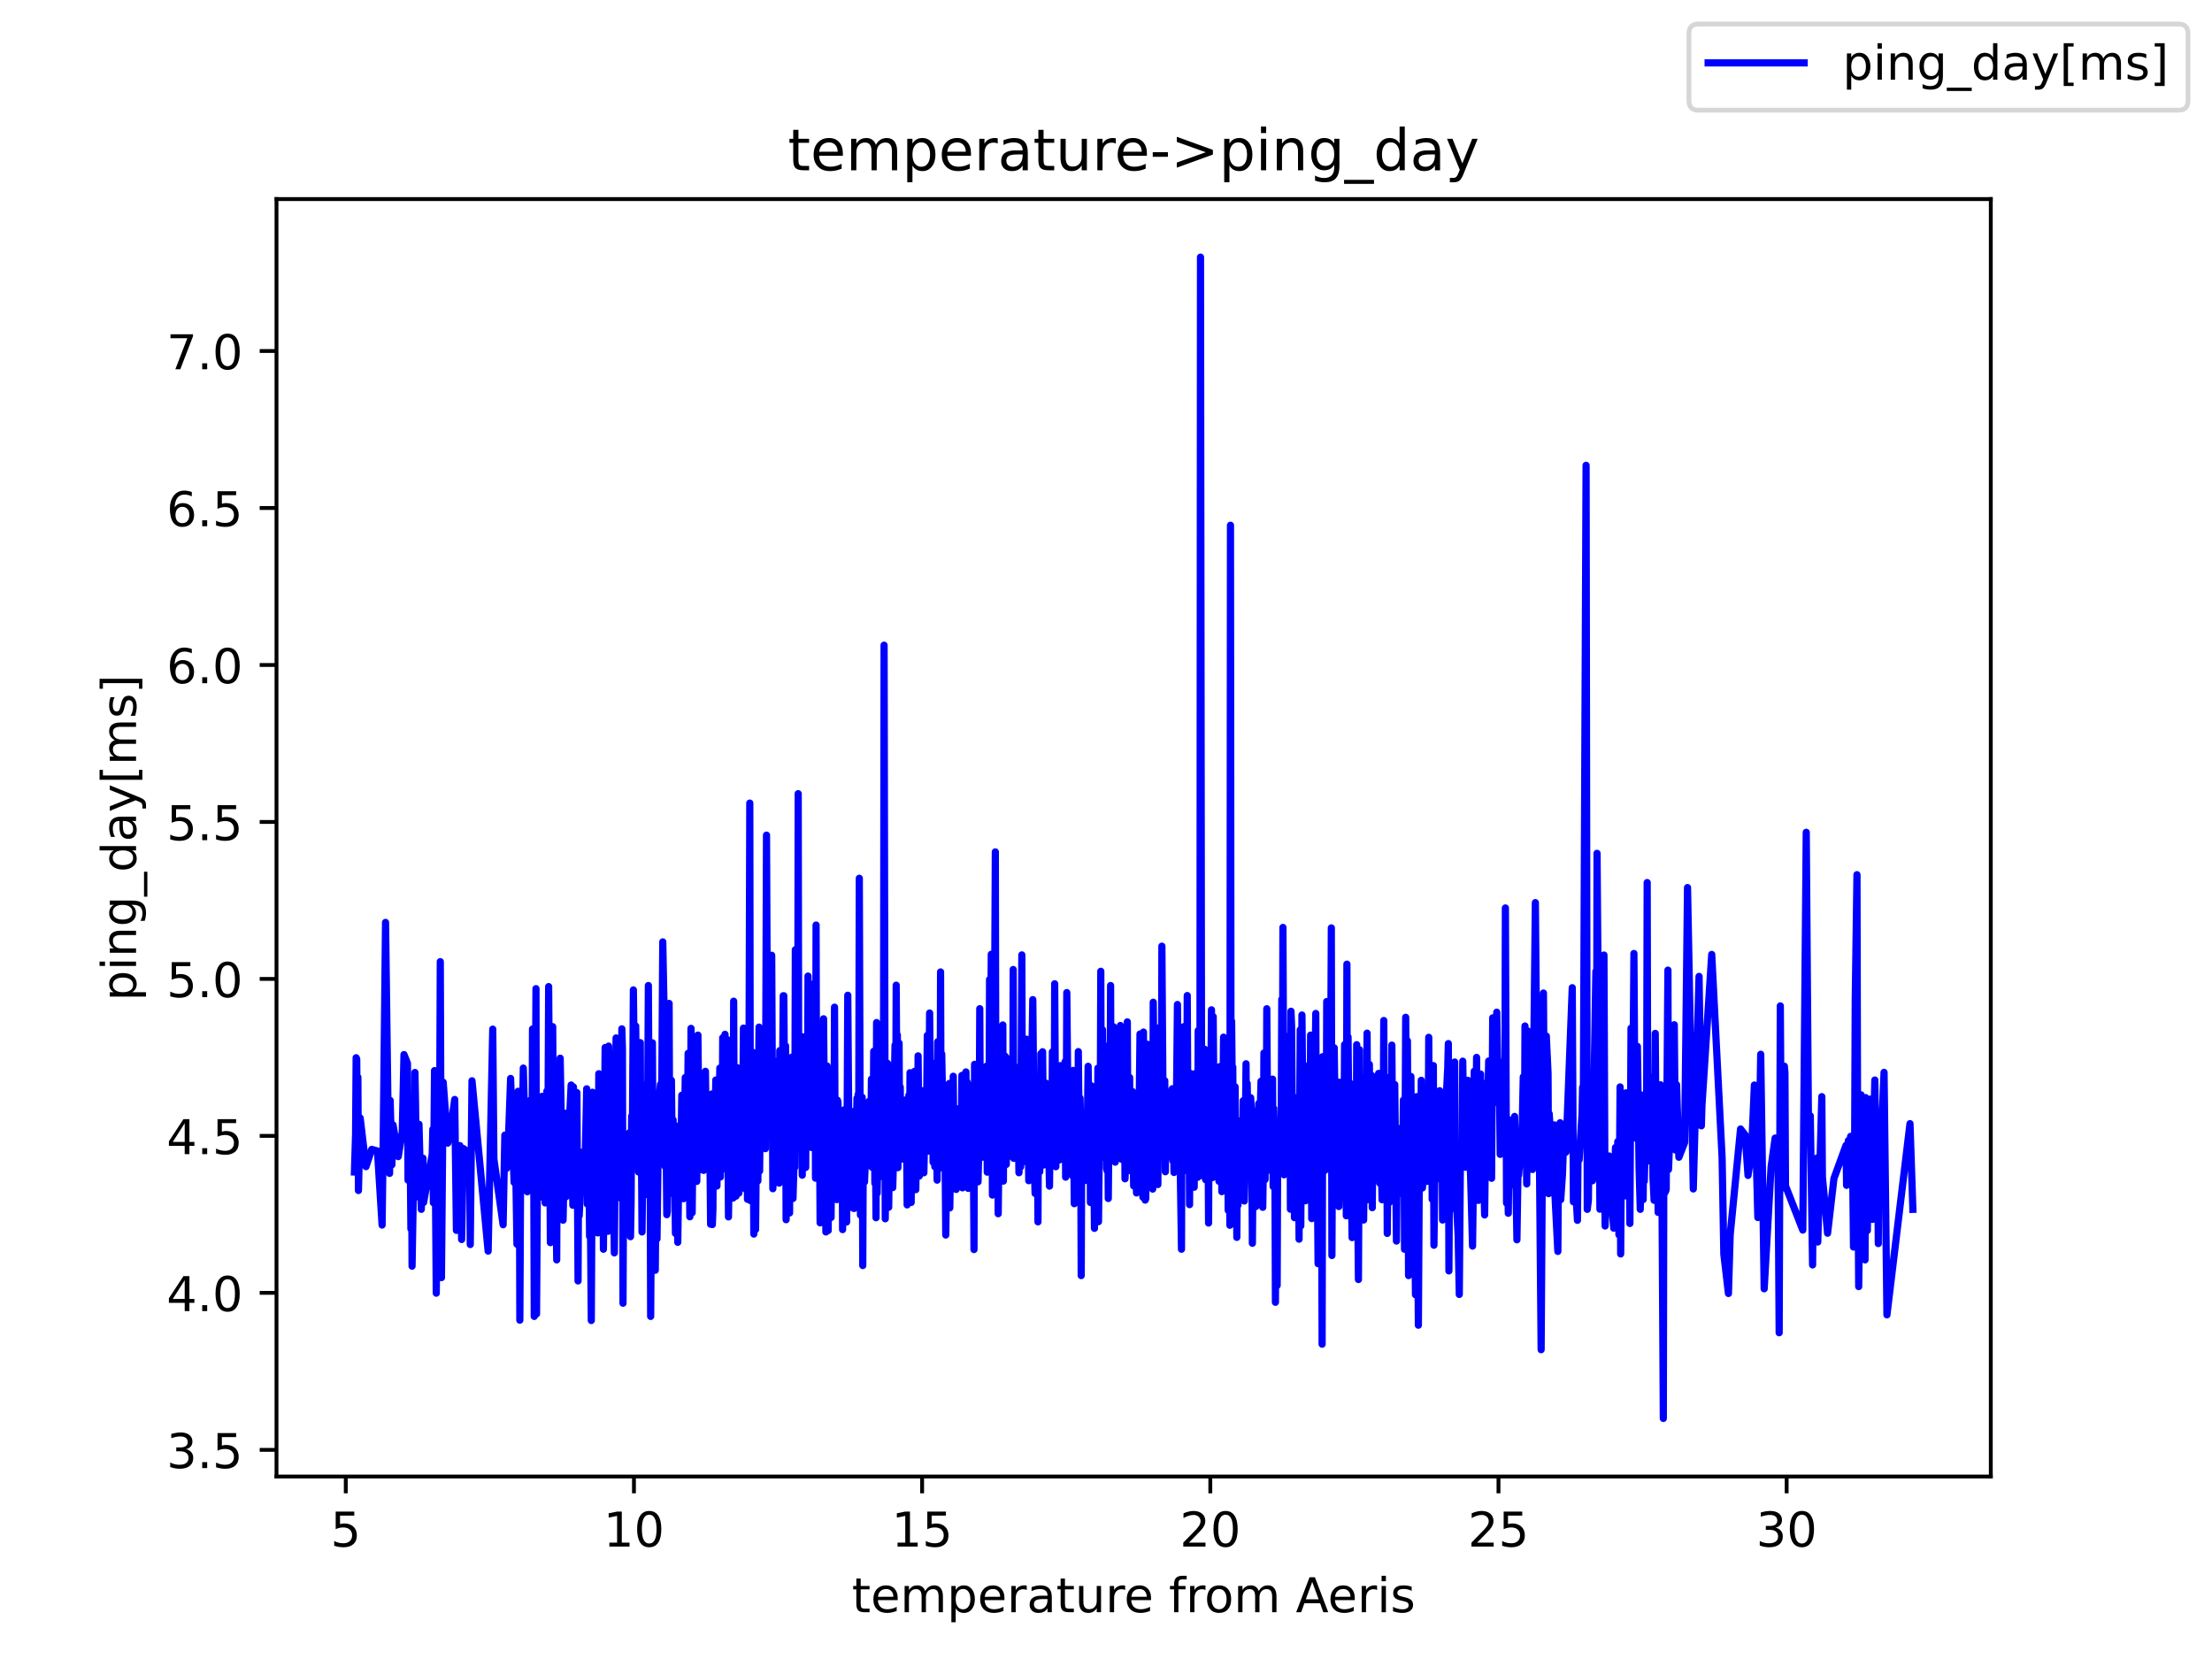 <?xml version="1.0" encoding="utf-8" standalone="no"?>
<!DOCTYPE svg PUBLIC "-//W3C//DTD SVG 1.1//EN"
  "http://www.w3.org/Graphics/SVG/1.1/DTD/svg11.dtd">
<!-- Created with matplotlib (https://matplotlib.org/) -->
<svg height="345.6pt" version="1.1" viewBox="0 0 460.8 345.6" width="460.8pt" xmlns="http://www.w3.org/2000/svg" xmlns:xlink="http://www.w3.org/1999/xlink">
 <defs>
  <style type="text/css">*{stroke-linecap:butt;stroke-linejoin:round;}</style>
 </defs>
 <g id="figure_1">
  <g id="patch_1">
   <path d="M 0 345.6 
L 460.8 345.6 
L 460.8 0 
L 0 0 
z
" style="fill:#ffffff;"/>
  </g>
  <g id="axes_1">
   <g id="patch_2">
    <path d="M 57.6 307.584 
L 414.72 307.584 
L 414.72 41.472 
L 57.6 41.472 
z
" style="fill:#ffffff;"/>
   </g>
   <g id="matplotlib.axis_1">
    <g id="xtick_1">
     <g id="line2d_1">
      <defs>
       <path d="M 0 0 
L 0 3.5 
" id="mda262446df" style="stroke:#000000;stroke-width:0.8;"/>
      </defs>
      <g>
       <use style="stroke:#000000;stroke-width:0.8;" x="72.032" xlink:href="#mda262446df" y="307.584"/>
      </g>
     </g>
     <g id="text_1">
      <!-- 5 -->
      <g transform="translate(68.851 322.182)scale(0.1 -0.1)">
       <defs>
        <path d="M 10.797 72.906 
L 49.516 72.906 
L 49.516 64.594 
L 19.828 64.594 
L 19.828 46.734 
Q 21.969 47.469 24.109 47.828 
Q 26.266 48.188 28.422 48.188 
Q 40.625 48.188 47.75 41.5 
Q 54.891 34.812 54.891 23.391 
Q 54.891 11.625 47.562 5.094 
Q 40.234 -1.422 26.906 -1.422 
Q 22.312 -1.422 17.547 -0.641 
Q 12.797 0.141 7.719 1.703 
L 7.719 11.625 
Q 12.109 9.234 16.797 8.062 
Q 21.484 6.891 26.703 6.891 
Q 35.156 6.891 40.078 11.328 
Q 45.016 15.766 45.016 23.391 
Q 45.016 31 40.078 35.438 
Q 35.156 39.891 26.703 39.891 
Q 22.75 39.891 18.812 39.016 
Q 14.891 38.141 10.797 36.281 
z
" id="DejaVuSans-53"/>
       </defs>
       <use xlink:href="#DejaVuSans-53"/>
      </g>
     </g>
    </g>
    <g id="xtick_2">
     <g id="line2d_2">
      <g>
       <use style="stroke:#000000;stroke-width:0.8;" x="132.064" xlink:href="#mda262446df" y="307.584"/>
      </g>
     </g>
     <g id="text_2">
      <!-- 10 -->
      <g transform="translate(125.702 322.182)scale(0.1 -0.1)">
       <defs>
        <path d="M 12.406 8.297 
L 28.516 8.297 
L 28.516 63.922 
L 10.984 60.406 
L 10.984 69.391 
L 28.422 72.906 
L 38.281 72.906 
L 38.281 8.297 
L 54.391 8.297 
L 54.391 0 
L 12.406 0 
z
" id="DejaVuSans-49"/>
        <path d="M 31.781 66.406 
Q 24.172 66.406 20.328 58.906 
Q 16.5 51.422 16.5 36.375 
Q 16.5 21.391 20.328 13.891 
Q 24.172 6.391 31.781 6.391 
Q 39.453 6.391 43.281 13.891 
Q 47.125 21.391 47.125 36.375 
Q 47.125 51.422 43.281 58.906 
Q 39.453 66.406 31.781 66.406 
z
M 31.781 74.219 
Q 44.047 74.219 50.516 64.516 
Q 56.984 54.828 56.984 36.375 
Q 56.984 17.969 50.516 8.266 
Q 44.047 -1.422 31.781 -1.422 
Q 19.531 -1.422 13.062 8.266 
Q 6.594 17.969 6.594 36.375 
Q 6.594 54.828 13.062 64.516 
Q 19.531 74.219 31.781 74.219 
z
" id="DejaVuSans-48"/>
       </defs>
       <use xlink:href="#DejaVuSans-49"/>
       <use x="63.623" xlink:href="#DejaVuSans-48"/>
      </g>
     </g>
    </g>
    <g id="xtick_3">
     <g id="line2d_3">
      <g>
       <use style="stroke:#000000;stroke-width:0.8;" x="192.096" xlink:href="#mda262446df" y="307.584"/>
      </g>
     </g>
     <g id="text_3">
      <!-- 15 -->
      <g transform="translate(185.734 322.182)scale(0.1 -0.1)">
       <use xlink:href="#DejaVuSans-49"/>
       <use x="63.623" xlink:href="#DejaVuSans-53"/>
      </g>
     </g>
    </g>
    <g id="xtick_4">
     <g id="line2d_4">
      <g>
       <use style="stroke:#000000;stroke-width:0.8;" x="252.129" xlink:href="#mda262446df" y="307.584"/>
      </g>
     </g>
     <g id="text_4">
      <!-- 20 -->
      <g transform="translate(245.766 322.182)scale(0.1 -0.1)">
       <defs>
        <path d="M 19.188 8.297 
L 53.609 8.297 
L 53.609 0 
L 7.328 0 
L 7.328 8.297 
Q 12.938 14.109 22.625 23.891 
Q 32.328 33.688 34.812 36.531 
Q 39.547 41.844 41.422 45.531 
Q 43.312 49.219 43.312 52.781 
Q 43.312 58.594 39.234 62.25 
Q 35.156 65.922 28.609 65.922 
Q 23.969 65.922 18.812 64.312 
Q 13.672 62.703 7.812 59.422 
L 7.812 69.391 
Q 13.766 71.781 18.938 73 
Q 24.125 74.219 28.422 74.219 
Q 39.75 74.219 46.484 68.547 
Q 53.219 62.891 53.219 53.422 
Q 53.219 48.922 51.531 44.891 
Q 49.859 40.875 45.406 35.406 
Q 44.188 33.984 37.641 27.219 
Q 31.109 20.453 19.188 8.297 
z
" id="DejaVuSans-50"/>
       </defs>
       <use xlink:href="#DejaVuSans-50"/>
       <use x="63.623" xlink:href="#DejaVuSans-48"/>
      </g>
     </g>
    </g>
    <g id="xtick_5">
     <g id="line2d_5">
      <g>
       <use style="stroke:#000000;stroke-width:0.8;" x="312.161" xlink:href="#mda262446df" y="307.584"/>
      </g>
     </g>
     <g id="text_5">
      <!-- 25 -->
      <g transform="translate(305.798 322.182)scale(0.1 -0.1)">
       <use xlink:href="#DejaVuSans-50"/>
       <use x="63.623" xlink:href="#DejaVuSans-53"/>
      </g>
     </g>
    </g>
    <g id="xtick_6">
     <g id="line2d_6">
      <g>
       <use style="stroke:#000000;stroke-width:0.8;" x="372.193" xlink:href="#mda262446df" y="307.584"/>
      </g>
     </g>
     <g id="text_6">
      <!-- 30 -->
      <g transform="translate(365.831 322.182)scale(0.1 -0.1)">
       <defs>
        <path d="M 40.578 39.312 
Q 47.656 37.797 51.625 33 
Q 55.609 28.219 55.609 21.188 
Q 55.609 10.406 48.188 4.484 
Q 40.766 -1.422 27.094 -1.422 
Q 22.516 -1.422 17.656 -0.516 
Q 12.797 0.391 7.625 2.203 
L 7.625 11.719 
Q 11.719 9.328 16.594 8.109 
Q 21.484 6.891 26.812 6.891 
Q 36.078 6.891 40.938 10.547 
Q 45.797 14.203 45.797 21.188 
Q 45.797 27.641 41.281 31.266 
Q 36.766 34.906 28.719 34.906 
L 20.219 34.906 
L 20.219 43.016 
L 29.109 43.016 
Q 36.375 43.016 40.234 45.922 
Q 44.094 48.828 44.094 54.297 
Q 44.094 59.906 40.109 62.906 
Q 36.141 65.922 28.719 65.922 
Q 24.656 65.922 20.016 65.031 
Q 15.375 64.156 9.812 62.312 
L 9.812 71.094 
Q 15.438 72.656 20.344 73.438 
Q 25.25 74.219 29.594 74.219 
Q 40.828 74.219 47.359 69.109 
Q 53.906 64.016 53.906 55.328 
Q 53.906 49.266 50.438 45.094 
Q 46.969 40.922 40.578 39.312 
z
" id="DejaVuSans-51"/>
       </defs>
       <use xlink:href="#DejaVuSans-51"/>
       <use x="63.623" xlink:href="#DejaVuSans-48"/>
      </g>
     </g>
    </g>
    <g id="text_7">
     <!-- temperature from Aeris -->
     <g transform="translate(177.465 335.861)scale(0.1 -0.1)">
      <defs>
       <path d="M 18.312 70.219 
L 18.312 54.688 
L 36.812 54.688 
L 36.812 47.703 
L 18.312 47.703 
L 18.312 18.016 
Q 18.312 11.328 20.141 9.422 
Q 21.969 7.516 27.594 7.516 
L 36.812 7.516 
L 36.812 0 
L 27.594 0 
Q 17.188 0 13.234 3.875 
Q 9.281 7.766 9.281 18.016 
L 9.281 47.703 
L 2.688 47.703 
L 2.688 54.688 
L 9.281 54.688 
L 9.281 70.219 
z
" id="DejaVuSans-116"/>
       <path d="M 56.203 29.594 
L 56.203 25.203 
L 14.891 25.203 
Q 15.484 15.922 20.484 11.062 
Q 25.484 6.203 34.422 6.203 
Q 39.594 6.203 44.453 7.469 
Q 49.312 8.734 54.109 11.281 
L 54.109 2.781 
Q 49.266 0.734 44.188 -0.344 
Q 39.109 -1.422 33.891 -1.422 
Q 20.797 -1.422 13.156 6.188 
Q 5.516 13.812 5.516 26.812 
Q 5.516 40.234 12.766 48.109 
Q 20.016 56 32.328 56 
Q 43.359 56 49.781 48.891 
Q 56.203 41.797 56.203 29.594 
z
M 47.219 32.234 
Q 47.125 39.594 43.094 43.984 
Q 39.062 48.391 32.422 48.391 
Q 24.906 48.391 20.391 44.141 
Q 15.875 39.891 15.188 32.172 
z
" id="DejaVuSans-101"/>
       <path d="M 52 44.188 
Q 55.375 50.25 60.062 53.125 
Q 64.75 56 71.094 56 
Q 79.641 56 84.281 50.016 
Q 88.922 44.047 88.922 33.016 
L 88.922 0 
L 79.891 0 
L 79.891 32.719 
Q 79.891 40.578 77.094 44.375 
Q 74.312 48.188 68.609 48.188 
Q 61.625 48.188 57.562 43.547 
Q 53.516 38.922 53.516 30.906 
L 53.516 0 
L 44.484 0 
L 44.484 32.719 
Q 44.484 40.625 41.703 44.406 
Q 38.922 48.188 33.109 48.188 
Q 26.219 48.188 22.156 43.531 
Q 18.109 38.875 18.109 30.906 
L 18.109 0 
L 9.078 0 
L 9.078 54.688 
L 18.109 54.688 
L 18.109 46.188 
Q 21.188 51.219 25.484 53.609 
Q 29.781 56 35.688 56 
Q 41.656 56 45.828 52.969 
Q 50 49.953 52 44.188 
z
" id="DejaVuSans-109"/>
       <path d="M 18.109 8.203 
L 18.109 -20.797 
L 9.078 -20.797 
L 9.078 54.688 
L 18.109 54.688 
L 18.109 46.391 
Q 20.953 51.266 25.266 53.625 
Q 29.594 56 35.594 56 
Q 45.562 56 51.781 48.094 
Q 58.016 40.188 58.016 27.297 
Q 58.016 14.406 51.781 6.484 
Q 45.562 -1.422 35.594 -1.422 
Q 29.594 -1.422 25.266 0.953 
Q 20.953 3.328 18.109 8.203 
z
M 48.688 27.297 
Q 48.688 37.203 44.609 42.844 
Q 40.531 48.484 33.406 48.484 
Q 26.266 48.484 22.188 42.844 
Q 18.109 37.203 18.109 27.297 
Q 18.109 17.391 22.188 11.75 
Q 26.266 6.109 33.406 6.109 
Q 40.531 6.109 44.609 11.75 
Q 48.688 17.391 48.688 27.297 
z
" id="DejaVuSans-112"/>
       <path d="M 41.109 46.297 
Q 39.594 47.172 37.812 47.578 
Q 36.031 48 33.891 48 
Q 26.266 48 22.188 43.047 
Q 18.109 38.094 18.109 28.812 
L 18.109 0 
L 9.078 0 
L 9.078 54.688 
L 18.109 54.688 
L 18.109 46.188 
Q 20.953 51.172 25.484 53.578 
Q 30.031 56 36.531 56 
Q 37.453 56 38.578 55.875 
Q 39.703 55.766 41.062 55.516 
z
" id="DejaVuSans-114"/>
       <path d="M 34.281 27.484 
Q 23.391 27.484 19.188 25 
Q 14.984 22.516 14.984 16.5 
Q 14.984 11.719 18.141 8.906 
Q 21.297 6.109 26.703 6.109 
Q 34.188 6.109 38.703 11.406 
Q 43.219 16.703 43.219 25.484 
L 43.219 27.484 
z
M 52.203 31.203 
L 52.203 0 
L 43.219 0 
L 43.219 8.297 
Q 40.141 3.328 35.547 0.953 
Q 30.953 -1.422 24.312 -1.422 
Q 15.922 -1.422 10.953 3.297 
Q 6 8.016 6 15.922 
Q 6 25.141 12.172 29.828 
Q 18.359 34.516 30.609 34.516 
L 43.219 34.516 
L 43.219 35.406 
Q 43.219 41.609 39.141 45 
Q 35.062 48.391 27.688 48.391 
Q 23 48.391 18.547 47.266 
Q 14.109 46.141 10.016 43.891 
L 10.016 52.203 
Q 14.938 54.109 19.578 55.047 
Q 24.219 56 28.609 56 
Q 40.484 56 46.344 49.844 
Q 52.203 43.703 52.203 31.203 
z
" id="DejaVuSans-97"/>
       <path d="M 8.5 21.578 
L 8.5 54.688 
L 17.484 54.688 
L 17.484 21.922 
Q 17.484 14.156 20.5 10.266 
Q 23.531 6.391 29.594 6.391 
Q 36.859 6.391 41.078 11.031 
Q 45.312 15.672 45.312 23.688 
L 45.312 54.688 
L 54.297 54.688 
L 54.297 0 
L 45.312 0 
L 45.312 8.406 
Q 42.047 3.422 37.719 1 
Q 33.406 -1.422 27.688 -1.422 
Q 18.266 -1.422 13.375 4.438 
Q 8.5 10.297 8.5 21.578 
z
M 31.109 56 
z
" id="DejaVuSans-117"/>
       <path id="DejaVuSans-32"/>
       <path d="M 37.109 75.984 
L 37.109 68.5 
L 28.516 68.5 
Q 23.688 68.5 21.797 66.547 
Q 19.922 64.594 19.922 59.516 
L 19.922 54.688 
L 34.719 54.688 
L 34.719 47.703 
L 19.922 47.703 
L 19.922 0 
L 10.891 0 
L 10.891 47.703 
L 2.297 47.703 
L 2.297 54.688 
L 10.891 54.688 
L 10.891 58.5 
Q 10.891 67.625 15.141 71.797 
Q 19.391 75.984 28.609 75.984 
z
" id="DejaVuSans-102"/>
       <path d="M 30.609 48.391 
Q 23.391 48.391 19.188 42.75 
Q 14.984 37.109 14.984 27.297 
Q 14.984 17.484 19.156 11.844 
Q 23.344 6.203 30.609 6.203 
Q 37.797 6.203 41.984 11.859 
Q 46.188 17.531 46.188 27.297 
Q 46.188 37.016 41.984 42.703 
Q 37.797 48.391 30.609 48.391 
z
M 30.609 56 
Q 42.328 56 49.016 48.375 
Q 55.719 40.766 55.719 27.297 
Q 55.719 13.875 49.016 6.219 
Q 42.328 -1.422 30.609 -1.422 
Q 18.844 -1.422 12.172 6.219 
Q 5.516 13.875 5.516 27.297 
Q 5.516 40.766 12.172 48.375 
Q 18.844 56 30.609 56 
z
" id="DejaVuSans-111"/>
       <path d="M 34.188 63.188 
L 20.797 26.906 
L 47.609 26.906 
z
M 28.609 72.906 
L 39.797 72.906 
L 67.578 0 
L 57.328 0 
L 50.688 18.703 
L 17.828 18.703 
L 11.188 0 
L 0.781 0 
z
" id="DejaVuSans-65"/>
       <path d="M 9.422 54.688 
L 18.406 54.688 
L 18.406 0 
L 9.422 0 
z
M 9.422 75.984 
L 18.406 75.984 
L 18.406 64.594 
L 9.422 64.594 
z
" id="DejaVuSans-105"/>
       <path d="M 44.281 53.078 
L 44.281 44.578 
Q 40.484 46.531 36.375 47.5 
Q 32.281 48.484 27.875 48.484 
Q 21.188 48.484 17.844 46.438 
Q 14.5 44.391 14.5 40.281 
Q 14.5 37.156 16.891 35.375 
Q 19.281 33.594 26.516 31.984 
L 29.594 31.297 
Q 39.156 29.25 43.188 25.516 
Q 47.219 21.781 47.219 15.094 
Q 47.219 7.469 41.188 3.016 
Q 35.156 -1.422 24.609 -1.422 
Q 20.219 -1.422 15.453 -0.562 
Q 10.688 0.297 5.422 2 
L 5.422 11.281 
Q 10.406 8.688 15.234 7.391 
Q 20.062 6.109 24.812 6.109 
Q 31.156 6.109 34.562 8.281 
Q 37.984 10.453 37.984 14.406 
Q 37.984 18.062 35.516 20.016 
Q 33.062 21.969 24.703 23.781 
L 21.578 24.516 
Q 13.234 26.266 9.516 29.906 
Q 5.812 33.547 5.812 39.891 
Q 5.812 47.609 11.281 51.797 
Q 16.75 56 26.812 56 
Q 31.781 56 36.172 55.266 
Q 40.578 54.547 44.281 53.078 
z
" id="DejaVuSans-115"/>
      </defs>
      <use xlink:href="#DejaVuSans-116"/>
      <use x="39.209" xlink:href="#DejaVuSans-101"/>
      <use x="100.732" xlink:href="#DejaVuSans-109"/>
      <use x="198.145" xlink:href="#DejaVuSans-112"/>
      <use x="261.621" xlink:href="#DejaVuSans-101"/>
      <use x="323.145" xlink:href="#DejaVuSans-114"/>
      <use x="364.258" xlink:href="#DejaVuSans-97"/>
      <use x="425.537" xlink:href="#DejaVuSans-116"/>
      <use x="464.746" xlink:href="#DejaVuSans-117"/>
      <use x="528.125" xlink:href="#DejaVuSans-114"/>
      <use x="566.988" xlink:href="#DejaVuSans-101"/>
      <use x="628.512" xlink:href="#DejaVuSans-32"/>
      <use x="660.299" xlink:href="#DejaVuSans-102"/>
      <use x="695.504" xlink:href="#DejaVuSans-114"/>
      <use x="734.367" xlink:href="#DejaVuSans-111"/>
      <use x="795.549" xlink:href="#DejaVuSans-109"/>
      <use x="892.961" xlink:href="#DejaVuSans-32"/>
      <use x="924.748" xlink:href="#DejaVuSans-65"/>
      <use x="991.406" xlink:href="#DejaVuSans-101"/>
      <use x="1052.93" xlink:href="#DejaVuSans-114"/>
      <use x="1094.043" xlink:href="#DejaVuSans-105"/>
      <use x="1121.826" xlink:href="#DejaVuSans-115"/>
     </g>
    </g>
   </g>
   <g id="matplotlib.axis_2">
    <g id="ytick_1">
     <g id="line2d_7">
      <defs>
       <path d="M 0 0 
L -3.5 0 
" id="m644602546e" style="stroke:#000000;stroke-width:0.8;"/>
      </defs>
      <g>
       <use style="stroke:#000000;stroke-width:0.8;" x="57.6" xlink:href="#m644602546e" y="302.028"/>
      </g>
     </g>
     <g id="text_8">
      <!-- 3.5 -->
      <g transform="translate(34.697 305.827)scale(0.1 -0.1)">
       <defs>
        <path d="M 10.688 12.406 
L 21 12.406 
L 21 0 
L 10.688 0 
z
" id="DejaVuSans-46"/>
       </defs>
       <use xlink:href="#DejaVuSans-51"/>
       <use x="63.623" xlink:href="#DejaVuSans-46"/>
       <use x="95.41" xlink:href="#DejaVuSans-53"/>
      </g>
     </g>
    </g>
    <g id="ytick_2">
     <g id="line2d_8">
      <g>
       <use style="stroke:#000000;stroke-width:0.8;" x="57.6" xlink:href="#m644602546e" y="269.327"/>
      </g>
     </g>
     <g id="text_9">
      <!-- 4.0 -->
      <g transform="translate(34.697 273.127)scale(0.1 -0.1)">
       <defs>
        <path d="M 37.797 64.312 
L 12.891 25.391 
L 37.797 25.391 
z
M 35.203 72.906 
L 47.609 72.906 
L 47.609 25.391 
L 58.016 25.391 
L 58.016 17.188 
L 47.609 17.188 
L 47.609 0 
L 37.797 0 
L 37.797 17.188 
L 4.891 17.188 
L 4.891 26.703 
z
" id="DejaVuSans-52"/>
       </defs>
       <use xlink:href="#DejaVuSans-52"/>
       <use x="63.623" xlink:href="#DejaVuSans-46"/>
       <use x="95.41" xlink:href="#DejaVuSans-48"/>
      </g>
     </g>
    </g>
    <g id="ytick_3">
     <g id="line2d_9">
      <g>
       <use style="stroke:#000000;stroke-width:0.8;" x="57.6" xlink:href="#m644602546e" y="236.627"/>
      </g>
     </g>
     <g id="text_10">
      <!-- 4.5 -->
      <g transform="translate(34.697 240.426)scale(0.1 -0.1)">
       <use xlink:href="#DejaVuSans-52"/>
       <use x="63.623" xlink:href="#DejaVuSans-46"/>
       <use x="95.41" xlink:href="#DejaVuSans-53"/>
      </g>
     </g>
    </g>
    <g id="ytick_4">
     <g id="line2d_10">
      <g>
       <use style="stroke:#000000;stroke-width:0.8;" x="57.6" xlink:href="#m644602546e" y="203.926"/>
      </g>
     </g>
     <g id="text_11">
      <!-- 5.0 -->
      <g transform="translate(34.697 207.725)scale(0.1 -0.1)">
       <use xlink:href="#DejaVuSans-53"/>
       <use x="63.623" xlink:href="#DejaVuSans-46"/>
       <use x="95.41" xlink:href="#DejaVuSans-48"/>
      </g>
     </g>
    </g>
    <g id="ytick_5">
     <g id="line2d_11">
      <g>
       <use style="stroke:#000000;stroke-width:0.8;" x="57.6" xlink:href="#m644602546e" y="171.225"/>
      </g>
     </g>
     <g id="text_12">
      <!-- 5.5 -->
      <g transform="translate(34.697 175.024)scale(0.1 -0.1)">
       <use xlink:href="#DejaVuSans-53"/>
       <use x="63.623" xlink:href="#DejaVuSans-46"/>
       <use x="95.41" xlink:href="#DejaVuSans-53"/>
      </g>
     </g>
    </g>
    <g id="ytick_6">
     <g id="line2d_12">
      <g>
       <use style="stroke:#000000;stroke-width:0.8;" x="57.6" xlink:href="#m644602546e" y="138.524"/>
      </g>
     </g>
     <g id="text_13">
      <!-- 6.0 -->
      <g transform="translate(34.697 142.324)scale(0.1 -0.1)">
       <defs>
        <path d="M 33.016 40.375 
Q 26.375 40.375 22.484 35.828 
Q 18.609 31.297 18.609 23.391 
Q 18.609 15.531 22.484 10.953 
Q 26.375 6.391 33.016 6.391 
Q 39.656 6.391 43.531 10.953 
Q 47.406 15.531 47.406 23.391 
Q 47.406 31.297 43.531 35.828 
Q 39.656 40.375 33.016 40.375 
z
M 52.594 71.297 
L 52.594 62.312 
Q 48.875 64.062 45.094 64.984 
Q 41.312 65.922 37.594 65.922 
Q 27.828 65.922 22.672 59.328 
Q 17.531 52.734 16.797 39.406 
Q 19.672 43.656 24.016 45.922 
Q 28.375 48.188 33.594 48.188 
Q 44.578 48.188 50.953 41.516 
Q 57.328 34.859 57.328 23.391 
Q 57.328 12.156 50.688 5.359 
Q 44.047 -1.422 33.016 -1.422 
Q 20.359 -1.422 13.672 8.266 
Q 6.984 17.969 6.984 36.375 
Q 6.984 53.656 15.188 63.938 
Q 23.391 74.219 37.203 74.219 
Q 40.922 74.219 44.703 73.484 
Q 48.484 72.75 52.594 71.297 
z
" id="DejaVuSans-54"/>
       </defs>
       <use xlink:href="#DejaVuSans-54"/>
       <use x="63.623" xlink:href="#DejaVuSans-46"/>
       <use x="95.41" xlink:href="#DejaVuSans-48"/>
      </g>
     </g>
    </g>
    <g id="ytick_7">
     <g id="line2d_13">
      <g>
       <use style="stroke:#000000;stroke-width:0.8;" x="57.6" xlink:href="#m644602546e" y="105.824"/>
      </g>
     </g>
     <g id="text_14">
      <!-- 6.5 -->
      <g transform="translate(34.697 109.623)scale(0.1 -0.1)">
       <use xlink:href="#DejaVuSans-54"/>
       <use x="63.623" xlink:href="#DejaVuSans-46"/>
       <use x="95.41" xlink:href="#DejaVuSans-53"/>
      </g>
     </g>
    </g>
    <g id="ytick_8">
     <g id="line2d_14">
      <g>
       <use style="stroke:#000000;stroke-width:0.8;" x="57.6" xlink:href="#m644602546e" y="73.123"/>
      </g>
     </g>
     <g id="text_15">
      <!-- 7.0 -->
      <g transform="translate(34.697 76.922)scale(0.1 -0.1)">
       <defs>
        <path d="M 8.203 72.906 
L 55.078 72.906 
L 55.078 68.703 
L 28.609 0 
L 18.312 0 
L 43.219 64.594 
L 8.203 64.594 
z
" id="DejaVuSans-55"/>
       </defs>
       <use xlink:href="#DejaVuSans-55"/>
       <use x="63.623" xlink:href="#DejaVuSans-46"/>
       <use x="95.41" xlink:href="#DejaVuSans-48"/>
      </g>
     </g>
    </g>
    <g id="text_16">
     <!-- ping_day[ms] -->
     <g transform="translate(28.339 208.508)rotate(-90)scale(0.1 -0.1)">
      <defs>
       <path d="M 54.891 33.016 
L 54.891 0 
L 45.906 0 
L 45.906 32.719 
Q 45.906 40.484 42.875 44.328 
Q 39.844 48.188 33.797 48.188 
Q 26.516 48.188 22.312 43.547 
Q 18.109 38.922 18.109 30.906 
L 18.109 0 
L 9.078 0 
L 9.078 54.688 
L 18.109 54.688 
L 18.109 46.188 
Q 21.344 51.125 25.703 53.562 
Q 30.078 56 35.797 56 
Q 45.219 56 50.047 50.172 
Q 54.891 44.344 54.891 33.016 
z
" id="DejaVuSans-110"/>
       <path d="M 45.406 27.984 
Q 45.406 37.75 41.375 43.109 
Q 37.359 48.484 30.078 48.484 
Q 22.859 48.484 18.828 43.109 
Q 14.797 37.75 14.797 27.984 
Q 14.797 18.266 18.828 12.891 
Q 22.859 7.516 30.078 7.516 
Q 37.359 7.516 41.375 12.891 
Q 45.406 18.266 45.406 27.984 
z
M 54.391 6.781 
Q 54.391 -7.172 48.188 -13.984 
Q 42 -20.797 29.203 -20.797 
Q 24.469 -20.797 20.266 -20.094 
Q 16.062 -19.391 12.109 -17.922 
L 12.109 -9.188 
Q 16.062 -11.328 19.922 -12.344 
Q 23.781 -13.375 27.781 -13.375 
Q 36.625 -13.375 41.016 -8.766 
Q 45.406 -4.156 45.406 5.172 
L 45.406 9.625 
Q 42.625 4.781 38.281 2.391 
Q 33.938 0 27.875 0 
Q 17.828 0 11.672 7.656 
Q 5.516 15.328 5.516 27.984 
Q 5.516 40.672 11.672 48.328 
Q 17.828 56 27.875 56 
Q 33.938 56 38.281 53.609 
Q 42.625 51.219 45.406 46.391 
L 45.406 54.688 
L 54.391 54.688 
z
" id="DejaVuSans-103"/>
       <path d="M 50.984 -16.609 
L 50.984 -23.578 
L -0.984 -23.578 
L -0.984 -16.609 
z
" id="DejaVuSans-95"/>
       <path d="M 45.406 46.391 
L 45.406 75.984 
L 54.391 75.984 
L 54.391 0 
L 45.406 0 
L 45.406 8.203 
Q 42.578 3.328 38.25 0.953 
Q 33.938 -1.422 27.875 -1.422 
Q 17.969 -1.422 11.734 6.484 
Q 5.516 14.406 5.516 27.297 
Q 5.516 40.188 11.734 48.094 
Q 17.969 56 27.875 56 
Q 33.938 56 38.25 53.625 
Q 42.578 51.266 45.406 46.391 
z
M 14.797 27.297 
Q 14.797 17.391 18.875 11.75 
Q 22.953 6.109 30.078 6.109 
Q 37.203 6.109 41.297 11.75 
Q 45.406 17.391 45.406 27.297 
Q 45.406 37.203 41.297 42.844 
Q 37.203 48.484 30.078 48.484 
Q 22.953 48.484 18.875 42.844 
Q 14.797 37.203 14.797 27.297 
z
" id="DejaVuSans-100"/>
       <path d="M 32.172 -5.078 
Q 28.375 -14.844 24.75 -17.812 
Q 21.141 -20.797 15.094 -20.797 
L 7.906 -20.797 
L 7.906 -13.281 
L 13.188 -13.281 
Q 16.891 -13.281 18.938 -11.516 
Q 21 -9.766 23.484 -3.219 
L 25.094 0.875 
L 2.984 54.688 
L 12.5 54.688 
L 29.594 11.922 
L 46.688 54.688 
L 56.203 54.688 
z
" id="DejaVuSans-121"/>
       <path d="M 8.594 75.984 
L 29.297 75.984 
L 29.297 69 
L 17.578 69 
L 17.578 -6.203 
L 29.297 -6.203 
L 29.297 -13.188 
L 8.594 -13.188 
z
" id="DejaVuSans-91"/>
       <path d="M 30.422 75.984 
L 30.422 -13.188 
L 9.719 -13.188 
L 9.719 -6.203 
L 21.391 -6.203 
L 21.391 69 
L 9.719 69 
L 9.719 75.984 
z
" id="DejaVuSans-93"/>
      </defs>
      <use xlink:href="#DejaVuSans-112"/>
      <use x="63.477" xlink:href="#DejaVuSans-105"/>
      <use x="91.26" xlink:href="#DejaVuSans-110"/>
      <use x="154.639" xlink:href="#DejaVuSans-103"/>
      <use x="218.115" xlink:href="#DejaVuSans-95"/>
      <use x="268.115" xlink:href="#DejaVuSans-100"/>
      <use x="331.592" xlink:href="#DejaVuSans-97"/>
      <use x="392.871" xlink:href="#DejaVuSans-121"/>
      <use x="452.051" xlink:href="#DejaVuSans-91"/>
      <use x="491.064" xlink:href="#DejaVuSans-109"/>
      <use x="588.477" xlink:href="#DejaVuSans-115"/>
      <use x="640.576" xlink:href="#DejaVuSans-93"/>
     </g>
    </g>
   </g>
   <g id="line2d_15">
    <path clip-path="url(#pffa74d213e)" d="M 73.833 244.148 
L 74.073 236.365 
L 74.193 220.342 
L 74.313 220.636 
L 74.433 235.646 
L 74.553 224.397 
L 74.673 248.007 
L 75.033 232.899 
L 76.234 243.036 
L 77.435 239.439 
L 78.635 239.766 
L 79.596 255.201 
L 79.836 237.019 
L 80.316 192.154 
L 80.917 237.869 
L 81.157 244.442 
L 81.277 229.236 
L 81.637 242.644 
L 81.877 234.338 
L 82.958 240.943 
L 83.798 235.776 
L 84.158 219.688 
L 84.879 221.519 
L 84.999 245.848 
L 85.359 230.904 
L 85.599 255.986 
L 85.719 235.188 
L 85.839 263.768 
L 86.199 242.753 
L 86.319 247.614 
L 86.44 223.416 
L 86.56 229.76 
L 86.8 249.315 
L 86.92 247.778 
L 87.04 234.926 
L 87.28 234.207 
L 87.76 251.931 
L 88.12 241.27 
L 88.24 250.492 
L 90.041 240.485 
L 90.162 235.253 
L 90.282 250.557 
L 90.522 223.023 
L 90.882 269.393 
L 91.002 256.313 
L 91.362 230.414 
L 91.482 257.457 
L 91.722 200.329 
L 91.962 266.155 
L 92.323 225.443 
L 93.283 238.131 
L 93.763 235.973 
L 94.724 229.04 
L 95.084 256.313 
L 95.805 238.654 
L 96.045 248.334 
L 96.165 258.209 
L 96.525 239.259 
L 97.365 239.897 
L 97.846 243.559 
L 97.966 259.256 
L 98.326 225.149 
L 101.688 260.629 
L 102.648 214.39 
L 102.888 241.466 
L 104.809 255.135 
L 105.17 236.463 
L 105.53 243.396 
L 105.89 237.935 
L 106.37 224.658 
L 107.091 246.306 
L 107.331 236.757 
L 107.691 259.19 
L 107.931 227.34 
L 108.171 230.479 
L 108.291 275.017 
L 108.531 229.236 
L 108.651 246.197 
L 109.012 222.5 
L 109.612 244.736 
L 109.852 248.268 
L 110.572 229.122 
L 110.813 246.633 
L 110.933 214.364 
L 111.053 247.2 
L 111.173 238.393 
L 111.293 274.233 
L 111.653 205.953 
L 111.773 273.709 
L 112.013 235.646 
L 112.133 248.791 
L 112.253 249.527 
L 112.373 239.03 
L 112.494 248.443 
L 112.614 229.258 
L 112.974 228.364 
L 113.334 236.986 
L 113.574 250.59 
L 113.934 227.274 
L 114.054 233.7 
L 114.174 230.544 
L 114.294 205.528 
L 114.655 258.863 
L 114.775 241.27 
L 114.895 253.435 
L 115.135 213.867 
L 115.255 231.852 
L 115.495 225.345 
L 115.975 262.46 
L 116.095 229.269 
L 116.216 234.272 
L 116.576 236.954 
L 116.696 220.44 
L 117.296 254.187 
L 117.776 231.918 
L 117.896 249.315 
L 118.977 226.032 
L 119.337 251.08 
L 119.457 226.424 
L 119.697 248.072 
L 119.938 244.148 
L 120.178 227.601 
L 120.418 266.842 
L 120.538 242.251 
L 120.658 253.26 
L 120.778 250.557 
L 121.018 240.028 
L 121.378 248.399 
L 121.618 245.39 
L 121.859 243.952 
L 122.219 226.816 
L 122.339 250.819 
L 122.579 227.994 
L 122.819 257.555 
L 122.939 247.385 
L 123.179 275.083 
L 123.419 227.536 
L 123.539 253.729 
L 123.66 231.46 
L 123.78 244.246 
L 123.9 243.69 
L 124.02 242.546 
L 124.14 236.398 
L 124.26 240.158 
L 124.38 235.319 
L 124.5 256.836 
L 124.62 247.156 
L 124.74 223.677 
L 124.98 226.62 
L 125.34 246.132 
L 125.581 241.27 
L 125.701 260.237 
L 126.061 218.216 
L 126.301 250.426 
L 126.421 225.901 
L 126.541 229.978 
L 126.661 256.509 
L 126.781 217.922 
L 127.021 224.985 
L 127.141 249.445 
L 127.261 228.419 
L 127.502 240.355 
L 127.622 236.757 
L 127.982 261 
L 128.342 216.221 
L 128.582 239.897 
L 128.702 235.057 
L 128.822 225.214 
L 129.062 241.924 
L 129.182 235.09 
L 129.423 249.707 
L 129.543 214.325 
L 129.663 218.38 
L 129.783 271.486 
L 129.903 246.699 
L 130.143 253.958 
L 130.383 236.43 
L 130.863 256.509 
L 131.104 235.973 
L 131.224 239.308 
L 131.344 257.621 
L 131.464 250.819 
L 131.584 232.519 
L 131.704 240.812 
L 131.944 206.215 
L 132.304 238.213 
L 132.424 213.736 
L 132.784 242.84 
L 132.904 217.595 
L 133.025 244.148 
L 133.145 229.563 
L 133.265 237.346 
L 133.385 217.202 
L 133.505 242.513 
L 133.625 239.864 
L 133.745 256.64 
L 134.105 226.064 
L 134.225 241.466 
L 134.345 231.395 
L 134.585 241.761 
L 134.705 241.139 
L 134.826 248.857 
L 135.066 205.299 
L 135.306 248.726 
L 135.426 238.883 
L 135.546 274.233 
L 135.906 217.235 
L 136.026 238.131 
L 136.386 240.453 
L 136.506 264.619 
L 136.747 237.412 
L 136.867 258.078 
L 137.227 229.923 
L 137.587 225.901 
L 137.827 231.373 
L 138.067 196.209 
L 138.307 208.635 
L 138.548 242.992 
L 138.788 239.962 
L 138.908 253.042 
L 139.028 252.356 
L 139.388 209.027 
L 139.508 239.766 
L 139.748 236.757 
L 139.868 225.051 
L 140.108 246.764 
L 140.228 233.291 
L 140.348 248.77 
L 140.589 246.927 
L 140.709 256.934 
L 140.829 237.869 
L 140.949 251.898 
L 141.069 244.933 
L 141.189 258.798 
L 141.549 234.447 
L 141.789 245.26 
L 142.029 228.157 
L 142.39 249.707 
L 142.75 224.462 
L 143.11 243.123 
L 143.35 219.426 
L 143.59 242.611 
L 143.71 253.478 
L 143.83 241.009 
L 143.95 214.227 
L 144.07 218.162 
L 144.191 252.617 
L 144.431 229.302 
L 144.671 240.878 
L 144.791 230.904 
L 145.151 246.11 
L 145.391 215.633 
L 145.631 239.131 
L 145.751 235.221 
L 145.871 235.406 
L 146.112 242.949 
L 146.232 243.69 
L 146.472 236.244 
L 146.592 243.816 
L 146.832 230.037 
L 146.952 223.176 
L 147.192 240.464 
L 147.432 229.04 
L 147.552 230.533 
L 147.792 230.675 
L 148.033 255.026 
L 148.153 249.554 
L 148.273 227.896 
L 148.393 255.103 
L 148.513 251.931 
L 148.633 230.043 
L 148.873 242.295 
L 149.113 224.985 
L 149.353 247.066 
L 149.473 234.163 
L 149.593 241.237 
L 149.954 222.5 
L 150.074 245.194 
L 150.194 236.64 
L 150.314 243.755 
L 150.434 240.878 
L 150.554 216.189 
L 150.674 217.595 
L 150.794 238.741 
L 151.034 215.469 
L 151.154 238.393 
L 151.274 224.745 
L 151.394 241.597 
L 151.514 216.57 
L 151.755 253.5 
L 151.995 237.052 
L 152.115 236.997 
L 152.235 228.164 
L 152.355 234.468 
L 152.475 234.55 
L 152.715 249.576 
L 152.835 208.569 
L 152.955 240.028 
L 153.075 233.575 
L 153.315 249.184 
L 153.556 222.402 
L 153.676 239.19 
L 153.796 226.686 
L 153.916 248.543 
L 154.156 238.589 
L 154.276 246.535 
L 154.516 224.157 
L 154.636 239.439 
L 154.876 214.172 
L 155.116 247.581 
L 155.236 229.269 
L 155.357 247.745 
L 155.597 233.553 
L 155.717 249.838 
L 155.837 242.373 
L 155.957 243.935 
L 156.197 167.301 
L 156.317 250.099 
L 156.557 226.141 
L 156.677 226.228 
L 156.797 219.197 
L 157.037 257.076 
L 157.158 232.081 
L 157.398 256.149 
L 157.638 231.934 
L 157.878 245.995 
L 158.118 213.965 
L 158.238 243.952 
L 158.598 214.586 
L 158.718 236.202 
L 158.838 219.252 
L 159.079 226.869 
L 159.199 225.171 
L 159.319 227.372 
L 159.439 239.286 
L 159.679 173.972 
L 159.919 230.152 
L 160.159 207.425 
L 160.279 236.398 
L 160.399 226.969 
L 160.519 205.463 
L 160.639 229.825 
L 160.759 198.999 
L 161 247.63 
L 161.12 244.017 
L 161.24 239.979 
L 161.36 221.355 
L 161.48 223.437 
L 161.6 245.281 
L 161.72 227.1 
L 161.84 232.376 
L 161.96 221.061 
L 162.32 246.47 
L 162.44 218.864 
L 162.56 245.914 
L 162.68 232.166 
L 162.801 243.795 
L 162.921 235.24 
L 163.161 207.43 
L 163.281 207.425 
L 163.521 238.327 
L 163.641 217.873 
L 163.761 254.089 
L 163.881 220.582 
L 164.121 235.279 
L 164.241 245.685 
L 164.361 244.589 
L 164.481 252.687 
L 164.602 222.631 
L 164.722 246.731 
L 164.842 239.128 
L 164.962 220.211 
L 165.202 249.663 
L 165.442 240.845 
L 165.562 243.183 
L 165.682 197.844 
L 165.922 235.744 
L 166.042 223.786 
L 166.162 230.784 
L 166.282 165.339 
L 166.402 237.422 
L 166.523 227.307 
L 166.883 238.523 
L 167.003 231.82 
L 167.123 244.818 
L 167.243 215.982 
L 167.483 235.34 
L 167.603 235.34 
L 167.723 230.591 
L 167.843 243.21 
L 167.963 217.324 
L 168.203 235.261 
L 168.324 203.337 
L 168.444 238.131 
L 168.684 209.134 
L 168.924 235.646 
L 169.044 239.047 
L 169.284 232.58 
L 169.404 233.394 
L 169.524 224.266 
L 169.644 231.634 
L 169.764 204.711 
L 169.884 245.431 
L 170.004 192.703 
L 170.124 239.321 
L 170.245 227.945 
L 170.485 243.598 
L 170.605 217.987 
L 170.845 254.743 
L 170.965 235.58 
L 171.085 237.499 
L 171.205 223.911 
L 171.325 248.432 
L 171.445 238.85 
L 171.565 212.232 
L 171.805 239.919 
L 171.925 241.074 
L 172.046 256.64 
L 172.286 222.064 
L 172.526 256.345 
L 172.646 233.643 
L 172.886 236.757 
L 173.006 225.487 
L 173.126 253.631 
L 173.366 226.162 
L 173.486 235.531 
L 173.606 228.386 
L 173.726 237.967 
L 173.846 209.812 
L 173.967 239.327 
L 174.087 232.103 
L 174.207 235.776 
L 174.327 249.903 
L 174.447 229.182 
L 174.567 229.563 
L 174.687 235.613 
L 174.927 234.495 
L 175.047 240.407 
L 175.167 231.722 
L 175.287 244.017 
L 175.407 232.277 
L 175.527 256.149 
L 175.647 240.878 
L 175.768 247.078 
L 175.888 231.177 
L 176.008 243.952 
L 176.128 243.51 
L 176.248 236.474 
L 176.368 254.568 
L 176.608 207.327 
L 176.848 238.676 
L 177.208 248.53 
L 177.328 236.103 
L 177.448 246.459 
L 177.568 238.785 
L 177.689 251.669 
L 177.809 231.536 
L 177.929 251.748 
L 178.049 237.752 
L 178.169 242.36 
L 178.289 241.327 
L 178.529 228.779 
L 178.649 241.093 
L 178.769 227.961 
L 178.889 234.109 
L 179.009 182.961 
L 179.249 253.108 
L 179.369 231.068 
L 179.49 231.092 
L 179.61 228.582 
L 179.73 263.637 
L 179.85 234.965 
L 179.97 236.599 
L 180.09 246.216 
L 180.21 243.372 
L 180.33 236.096 
L 180.45 238.968 
L 180.57 236.832 
L 180.69 239.33 
L 180.81 233.378 
L 180.93 240.96 
L 181.05 229.414 
L 181.17 235.496 
L 181.291 230.021 
L 181.411 239.736 
L 181.531 224.811 
L 181.651 243.154 
L 181.771 242.619 
L 181.891 238.523 
L 182.011 219.009 
L 182.131 227.713 
L 182.251 246.502 
L 182.371 238.611 
L 182.491 253.675 
L 182.611 213.017 
L 182.731 248.573 
L 182.971 234.468 
L 183.212 245.194 
L 183.332 232.081 
L 183.572 241.292 
L 183.692 223.176 
L 183.812 235.253 
L 184.052 224.004 
L 184.172 134.404 
L 184.412 253.893 
L 184.532 241.663 
L 184.652 249.729 
L 184.892 221.519 
L 185.013 249.723 
L 185.133 251.495 
L 185.373 230.299 
L 185.493 243.908 
L 185.613 232.768 
L 185.733 235.973 
L 185.853 225.029 
L 185.973 247.402 
L 186.093 242.992 
L 186.213 222.598 
L 186.333 223.789 
L 186.453 217.726 
L 186.573 238.371 
L 186.693 205.234 
L 186.813 223.753 
L 186.934 215.6 
L 187.054 243.243 
L 187.294 217.301 
L 187.414 238.48 
L 187.534 226.44 
L 187.654 236.97 
L 187.774 234.839 
L 187.894 241.466 
L 188.014 241.074 
L 188.134 233.738 
L 188.254 233.71 
L 188.374 230.139 
L 188.614 241.466 
L 188.735 229.106 
L 188.855 236.545 
L 188.975 250.999 
L 189.095 235.34 
L 189.215 237.187 
L 189.335 228.146 
L 189.455 242.12 
L 189.575 223.463 
L 189.815 250.492 
L 189.935 229.106 
L 190.175 235.94 
L 190.535 223.173 
L 190.776 247.827 
L 191.016 232.932 
L 191.136 240.315 
L 191.256 219.949 
L 191.496 244.998 
L 191.616 229.596 
L 191.736 240.801 
L 191.856 227.143 
L 192.096 240.502 
L 192.336 228.026 
L 192.457 244.318 
L 192.697 232.742 
L 192.817 229.978 
L 192.937 230.087 
L 193.057 227.634 
L 193.177 215.698 
L 193.297 238.654 
L 193.417 239.799 
L 193.657 211.033 
L 193.897 236.954 
L 194.137 232.932 
L 194.257 225.022 
L 194.378 242.11 
L 194.498 221.51 
L 194.618 225.286 
L 194.738 243.043 
L 194.858 226.498 
L 194.978 239.722 
L 195.098 231.182 
L 195.218 245.848 
L 195.338 217.006 
L 195.458 243.617 
L 195.698 222.936 
L 195.818 243.085 
L 195.938 202.474 
L 196.058 240.093 
L 196.179 219.57 
L 196.419 232.637 
L 196.539 235.806 
L 196.659 228.697 
L 196.779 228.233 
L 197.019 257.272 
L 197.259 238.092 
L 197.499 229.727 
L 197.739 225.705 
L 197.859 251.625 
L 198.1 235.292 
L 198.22 245.678 
L 198.34 236.267 
L 198.46 241.684 
L 198.58 224.2 
L 198.7 239.602 
L 198.94 231.711 
L 199.18 247.784 
L 199.3 244.584 
L 199.42 231.002 
L 199.66 245.51 
L 199.78 239.94 
L 199.901 243.919 
L 200.021 238.992 
L 200.141 246.973 
L 200.381 224.03 
L 200.501 247.451 
L 200.621 239.831 
L 200.741 223.906 
L 200.861 240.976 
L 200.981 224.773 
L 201.101 231.482 
L 201.221 223.301 
L 201.341 235.515 
L 201.461 225.41 
L 201.581 231.473 
L 201.701 247.565 
L 201.822 234.011 
L 201.942 245.26 
L 202.062 231.504 
L 202.182 246.59 
L 202.422 226.097 
L 202.662 246.515 
L 202.782 241.902 
L 202.902 260.302 
L 203.022 221.715 
L 203.142 240.529 
L 203.262 227.514 
L 203.382 241.815 
L 203.502 240.878 
L 203.623 237.33 
L 203.743 246.197 
L 203.983 235.758 
L 204.103 210.128 
L 204.223 237.27 
L 204.343 231.558 
L 204.463 232.376 
L 204.583 234.567 
L 204.703 241.063 
L 204.943 231.967 
L 205.063 225.934 
L 205.303 232.371 
L 205.544 222.075 
L 205.664 244.181 
L 205.784 236.47 
L 205.904 240.708 
L 206.024 236.714 
L 206.144 204.046 
L 206.264 215.652 
L 206.384 213.959 
L 206.504 198.792 
L 206.744 248.955 
L 206.984 199.034 
L 207.104 227.732 
L 207.345 177.465 
L 207.465 236.359 
L 207.705 224.985 
L 207.825 228.991 
L 207.945 252.846 
L 208.185 232.277 
L 208.305 217.072 
L 208.545 242.635 
L 208.785 237.673 
L 208.905 213.514 
L 209.025 246.044 
L 209.145 225.552 
L 209.266 230.457 
L 209.386 220.015 
L 209.626 242.578 
L 209.746 233.514 
L 209.866 239.21 
L 209.986 230.021 
L 210.106 235.384 
L 210.346 220.571 
L 210.466 231.277 
L 210.586 226.686 
L 210.706 236.997 
L 210.826 237.232 
L 210.946 241.035 
L 211.067 201.964 
L 211.187 241.308 
L 211.307 223.743 
L 211.667 229.694 
L 211.787 238.467 
L 211.907 222.369 
L 212.027 237.172 
L 212.147 237.038 
L 212.267 244.3 
L 212.507 236.278 
L 212.627 243.069 
L 212.867 198.923 
L 212.988 238.044 
L 213.108 236.937 
L 213.228 233.814 
L 213.468 241.971 
L 213.708 226.697 
L 213.828 216.483 
L 214.068 228.833 
L 214.188 230.032 
L 214.308 245.963 
L 214.428 239.906 
L 214.548 227.68 
L 214.668 237.248 
L 215.149 208.242 
L 215.509 244.606 
L 215.629 248.614 
L 215.989 230.839 
L 216.109 236.872 
L 216.229 254.537 
L 216.349 226.66 
L 216.469 230.642 
L 216.589 244.104 
L 216.71 241.385 
L 216.83 219.508 
L 216.95 221.279 
L 217.07 227.765 
L 217.19 219.099 
L 217.43 242.676 
L 217.55 241.873 
L 217.67 241.545 
L 217.79 226.195 
L 217.91 225.639 
L 218.03 237.712 
L 218.15 231.678 
L 218.39 240.071 
L 218.511 241.604 
L 218.631 247.091 
L 218.751 235.608 
L 218.871 237.477 
L 218.991 233.716 
L 219.111 240.017 
L 219.231 219.112 
L 219.351 237.433 
L 219.471 231.656 
L 219.591 242.84 
L 219.711 204.94 
L 219.951 243.052 
L 220.191 226.468 
L 220.311 237.084 
L 220.432 235.197 
L 220.672 241.648 
L 220.912 221.988 
L 221.032 229.289 
L 221.152 226.489 
L 221.272 228.713 
L 221.392 239.33 
L 221.512 225.051 
L 221.632 226.869 
L 221.752 238.71 
L 221.872 221.176 
L 221.992 245.227 
L 222.112 235.627 
L 222.233 206.771 
L 222.473 229.982 
L 222.593 227.558 
L 222.713 241.532 
L 222.953 227.503 
L 223.073 235.493 
L 223.193 228.272 
L 223.433 244.946 
L 223.553 222.99 
L 223.793 250.753 
L 223.913 230.217 
L 224.154 245.325 
L 224.274 242.373 
L 224.394 233.278 
L 224.514 244.399 
L 224.634 219.066 
L 224.874 242.971 
L 224.994 228.765 
L 225.114 233.697 
L 225.234 265.73 
L 225.354 236.332 
L 225.474 235.528 
L 225.594 233.651 
L 225.714 238.025 
L 225.834 237.477 
L 226.075 245.914 
L 226.315 235.507 
L 226.435 235.057 
L 226.555 231.46 
L 226.675 222.129 
L 226.915 235.718 
L 227.035 225.983 
L 227.155 250.505 
L 227.395 226.228 
L 227.515 239.884 
L 227.635 233.564 
L 227.755 243.507 
L 227.876 243.461 
L 227.996 255.887 
L 228.116 241.083 
L 228.236 244.12 
L 228.356 229.345 
L 228.476 242.48 
L 228.596 238.85 
L 228.716 222.513 
L 228.836 254.503 
L 229.076 232.323 
L 229.196 234.163 
L 229.316 202.335 
L 229.436 241.167 
L 229.556 233.275 
L 229.677 214.521 
L 229.917 240.529 
L 230.037 233.244 
L 230.277 237.477 
L 230.397 217.946 
L 230.517 243.402 
L 230.637 243.903 
L 230.757 232.271 
L 230.877 249.674 
L 230.997 236.594 
L 231.117 237.608 
L 231.237 234.419 
L 231.357 205.299 
L 231.477 241.336 
L 231.598 240.387 
L 231.718 240.362 
L 231.958 213.886 
L 232.078 240.028 
L 232.198 230.068 
L 232.318 242.099 
L 232.558 230.871 
L 232.678 229.119 
L 232.918 238.458 
L 233.038 234.795 
L 233.158 226.489 
L 233.278 231.068 
L 233.399 213.622 
L 233.519 221.045 
L 233.639 241.499 
L 233.999 222.467 
L 234.119 227.383 
L 234.239 218.728 
L 234.359 245.565 
L 234.479 242.84 
L 234.719 227.274 
L 234.839 212.87 
L 234.959 236.43 
L 235.32 224.462 
L 235.44 243.864 
L 235.56 234.992 
L 235.68 243.085 
L 235.8 228.408 
L 235.92 227.392 
L 236.16 247.042 
L 236.28 242.5 
L 236.4 242.644 
L 236.52 238 
L 236.76 248.513 
L 236.88 230.937 
L 237 246.579 
L 237.121 231.538 
L 237.241 237.33 
L 237.481 215.404 
L 237.601 234.49 
L 237.721 219.437 
L 237.841 219.361 
L 237.961 221.094 
L 238.081 249.393 
L 238.201 215.001 
L 238.321 248.713 
L 238.441 242.535 
L 238.561 250.001 
L 238.681 249.74 
L 238.801 236.937 
L 238.921 236.496 
L 239.042 217.543 
L 239.162 231.329 
L 239.282 227.47 
L 239.402 229.647 
L 239.522 240.96 
L 239.642 238.393 
L 239.762 229.589 
L 240.122 247.712 
L 240.242 208.782 
L 240.602 244.923 
L 240.843 217.673 
L 241.203 246.764 
L 241.443 214.08 
L 241.563 237.918 
L 241.683 234.73 
L 241.803 223.699 
L 241.923 238.033 
L 242.043 197.102 
L 242.283 230.577 
L 242.403 240.011 
L 242.523 240.703 
L 242.643 225.127 
L 242.764 244.099 
L 242.884 229.645 
L 243.004 229.629 
L 243.124 233.324 
L 243.244 227.612 
L 243.364 236.518 
L 243.484 233.845 
L 243.604 238.883 
L 243.724 227.446 
L 243.964 240.99 
L 244.204 226.806 
L 244.324 241.826 
L 244.444 233.03 
L 244.565 244.246 
L 244.805 233.357 
L 244.925 243.69 
L 245.285 209.256 
L 245.525 238.872 
L 245.645 226.424 
L 245.765 225.77 
L 245.885 244.54 
L 246.125 260.237 
L 246.245 221.879 
L 246.365 242.317 
L 246.606 213.867 
L 246.726 240.976 
L 246.846 218.314 
L 246.966 243.85 
L 247.086 227.34 
L 247.206 232.467 
L 247.326 207.392 
L 247.446 230.697 
L 247.566 232.245 
L 247.686 230.708 
L 247.806 250.95 
L 247.926 224.247 
L 248.046 223.634 
L 248.166 242.862 
L 248.407 227.497 
L 248.767 247.32 
L 248.887 223.677 
L 249.007 240.583 
L 249.127 232.474 
L 249.487 245.26 
L 249.607 214.695 
L 249.727 236.888 
L 249.847 236.627 
L 249.967 239.701 
L 250.087 53.568 
L 250.328 244.9 
L 250.448 244.606 
L 250.688 225.331 
L 250.808 231.238 
L 250.928 218.56 
L 251.168 245.767 
L 251.408 219.832 
L 251.528 237.176 
L 251.648 235.929 
L 251.768 254.786 
L 251.888 230.479 
L 252.009 237.869 
L 252.249 225.652 
L 252.369 210.368 
L 252.609 245.309 
L 252.729 211.787 
L 252.969 238.563 
L 253.089 227.797 
L 253.209 238.741 
L 253.329 222.86 
L 253.449 239.526 
L 253.569 225.901 
L 253.689 235.973 
L 253.809 236.278 
L 253.93 246.077 
L 254.05 222.206 
L 254.17 239.635 
L 254.29 235.875 
L 254.41 227.863 
L 254.53 248.246 
L 254.89 216.058 
L 255.13 229.738 
L 255.25 233.88 
L 255.37 244.357 
L 255.49 240.502 
L 255.731 224.331 
L 255.851 252.127 
L 255.971 229.531 
L 256.211 255.244 
L 256.331 109.421 
L 256.451 238.981 
L 256.571 212.755 
L 256.691 225.607 
L 256.811 222.293 
L 256.931 243.472 
L 257.051 235.162 
L 257.171 248.52 
L 257.291 226.402 
L 257.411 239.384 
L 257.531 236.376 
L 257.652 257.768 
L 257.772 240.714 
L 257.892 251.059 
L 258.132 237.526 
L 258.252 235.907 
L 258.372 237.575 
L 258.492 242.994 
L 258.612 233.357 
L 258.852 244.998 
L 258.972 229.302 
L 259.092 249.511 
L 259.212 250.191 
L 259.332 245.434 
L 259.573 221.601 
L 259.693 240.829 
L 259.813 225.705 
L 259.933 233.013 
L 260.173 229.171 
L 260.293 231.787 
L 260.413 245.238 
L 260.533 228.67 
L 260.653 230.806 
L 260.773 238.654 
L 260.893 258.994 
L 261.133 231.46 
L 261.253 231.623 
L 261.374 251.073 
L 261.494 245.434 
L 261.614 251.353 
L 261.734 236.387 
L 261.974 240.943 
L 262.094 237.935 
L 262.214 229.874 
L 262.334 236.256 
L 262.454 234.364 
L 262.694 225.247 
L 263.054 251.506 
L 263.175 242.807 
L 263.295 219.361 
L 263.535 245.717 
L 263.655 223.775 
L 263.775 240.551 
L 263.895 210.139 
L 264.135 243.799 
L 264.375 233.831 
L 264.495 238.955 
L 264.615 226.195 
L 264.735 228.075 
L 264.855 242.447 
L 265.096 224.8 
L 265.216 247.173 
L 265.336 230.893 
L 265.576 238.632 
L 265.696 271.289 
L 265.816 234.844 
L 266.056 267.79 
L 266.176 235.776 
L 266.416 239.747 
L 266.656 239.661 
L 266.897 235.798 
L 267.017 208.203 
L 267.137 235.695 
L 267.257 193.2 
L 267.497 244.736 
L 267.617 230.98 
L 267.737 237.084 
L 267.857 224.658 
L 268.097 240.276 
L 268.217 230.446 
L 268.337 242.251 
L 268.697 215.666 
L 268.818 251.898 
L 268.938 210.662 
L 269.058 213.671 
L 269.298 243.592 
L 269.418 229.345 
L 269.538 232.942 
L 269.658 253.664 
L 269.778 236.234 
L 269.898 252.944 
L 270.138 228.648 
L 270.258 239.635 
L 270.378 230.381 
L 270.498 236.58 
L 270.619 258.144 
L 270.859 214.543 
L 270.979 255.378 
L 271.219 211.447 
L 271.579 247.483 
L 271.699 221.933 
L 271.939 250.148 
L 272.299 240.504 
L 272.419 242.426 
L 272.54 238.294 
L 272.66 226.86 
L 272.9 244.841 
L 273.02 215.633 
L 273.26 253.86 
L 273.5 233.095 
L 273.62 232.812 
L 273.74 240.08 
L 274.1 211.12 
L 274.22 236.518 
L 274.341 234.425 
L 274.581 263.245 
L 274.701 246.672 
L 275.061 242.349 
L 275.301 244.126 
L 275.421 280.021 
L 275.541 220.113 
L 275.661 241.968 
L 275.781 243.461 
L 275.901 238.523 
L 276.021 243.808 
L 276.141 243.671 
L 276.262 242.634 
L 276.382 208.635 
L 276.502 226.921 
L 276.622 227.127 
L 276.862 233.182 
L 276.982 225.067 
L 277.102 242.48 
L 277.342 193.298 
L 277.462 261.545 
L 277.582 237.052 
L 277.702 251.08 
L 277.942 218.282 
L 278.183 236.234 
L 278.543 249.14 
L 278.663 225.394 
L 278.903 251.342 
L 279.263 233.814 
L 279.383 244.279 
L 279.503 226.228 
L 279.623 225.329 
L 279.743 227.143 
L 279.984 236.725 
L 280.104 217.608 
L 280.224 228.386 
L 280.464 253.271 
L 280.584 200.852 
L 280.704 242.6 
L 280.824 216.025 
L 281.064 242.284 
L 281.184 225.574 
L 281.424 240.289 
L 281.664 257.817 
L 281.905 230.446 
L 282.025 232.555 
L 282.265 234.49 
L 282.385 228.844 
L 282.505 253.664 
L 282.625 217.628 
L 282.865 253.696 
L 282.985 266.548 
L 283.225 218.674 
L 283.345 251.342 
L 283.585 224.364 
L 283.706 235.58 
L 283.826 225.345 
L 284.066 254.154 
L 284.426 226.555 
L 284.546 231.198 
L 284.666 249.997 
L 284.786 215.224 
L 284.906 233.782 
L 285.026 234.992 
L 285.146 233.226 
L 285.266 221.737 
L 285.386 244.78 
L 285.507 244.736 
L 285.627 242.12 
L 285.747 224.037 
L 285.867 251.582 
L 286.107 227.274 
L 286.347 232.179 
L 286.467 228.223 
L 286.587 239.21 
L 286.707 227.814 
L 286.947 237.379 
L 287.187 223.612 
L 287.428 246.478 
L 287.548 237.902 
L 287.668 238.284 
L 287.908 249.925 
L 288.028 231.318 
L 288.148 235.279 
L 288.268 212.592 
L 288.388 246.001 
L 288.508 236.025 
L 288.628 249.02 
L 288.868 224.462 
L 288.988 256.945 
L 289.229 233.389 
L 289.349 250.557 
L 289.469 229.847 
L 289.589 237.83 
L 289.709 233.389 
L 289.829 235.82 
L 289.949 217.709 
L 290.189 250.148 
L 290.549 225.923 
L 290.909 258.536 
L 291.029 244.453 
L 291.27 241.009 
L 291.51 248.628 
L 291.75 240.355 
L 291.87 234.983 
L 291.99 244.093 
L 292.23 239.243 
L 292.35 229.171 
L 292.47 233.357 
L 292.59 260.237 
L 292.83 211.921 
L 293.071 243.494 
L 293.191 216.81 
L 293.431 265.73 
L 293.671 225.443 
L 293.791 261.577 
L 293.911 224.233 
L 294.031 237.586 
L 294.151 236.954 
L 294.271 237.281 
L 294.391 264.88 
L 294.511 249.511 
L 294.752 259.779 
L 294.872 269.72 
L 294.992 258.602 
L 295.112 228.452 
L 295.472 276.064 
L 295.712 236.038 
L 295.832 243.581 
L 295.952 246.306 
L 296.072 225.051 
L 296.312 247.483 
L 296.673 242.349 
L 296.913 227.503 
L 297.033 237.869 
L 297.153 237.673 
L 297.273 246.11 
L 297.393 230.937 
L 297.513 239.995 
L 297.633 216.091 
L 297.753 241.597 
L 297.873 243.232 
L 297.993 228.124 
L 298.233 234.305 
L 298.353 249.838 
L 298.474 241.466 
L 298.594 221.977 
L 298.714 259.408 
L 299.074 231.395 
L 299.194 242.578 
L 299.314 240.878 
L 299.554 239.472 
L 299.794 245.532 
L 299.914 227.209 
L 300.034 239.962 
L 300.395 231.722 
L 300.515 254.154 
L 300.875 234.926 
L 300.995 234.207 
L 301.595 222.369 
L 301.715 217.399 
L 301.835 264.749 
L 301.955 244.409 
L 302.316 238.066 
L 302.556 223.612 
L 302.916 232.703 
L 303.036 221.241 
L 303.156 251.931 
L 303.276 248.497 
L 303.756 257.228 
L 303.996 269.654 
L 304.237 240.769 
L 304.477 242.753 
L 304.597 238.72 
L 304.717 221.061 
L 304.957 237.935 
L 305.077 225.901 
L 305.317 243.167 
L 305.677 235.646 
L 305.797 225.051 
L 306.758 259.583 
L 306.878 250.361 
L 307.118 223.154 
L 307.238 239.722 
L 307.478 240.485 
L 307.598 220.276 
L 307.839 246.666 
L 307.959 250.067 
L 308.199 249.184 
L 308.319 243.755 
L 308.439 223.743 
L 308.559 241.205 
L 308.679 225.443 
L 308.799 248.726 
L 308.919 249.184 
L 309.039 242.382 
L 309.279 253.092 
L 309.519 232.997 
L 309.76 238.981 
L 310.12 221.028 
L 310.24 241.597 
L 310.36 240.485 
L 310.6 240.093 
L 310.72 245.456 
L 310.96 212.036 
L 311.2 222.369 
L 311.681 229.629 
L 311.801 210.859 
L 312.041 226.489 
L 312.401 229.498 
L 312.521 240.485 
L 312.881 221.257 
L 313.001 236.539 
L 313.362 232.441 
L 313.482 234.926 
L 313.602 189.145 
L 313.842 250.623 
L 314.082 238.785 
L 314.202 252.748 
L 314.442 233.291 
L 314.802 244.344 
L 315.042 244.998 
L 315.162 246.829 
L 315.283 234.416 
L 315.523 232.572 
L 315.643 236.561 
L 316.003 258.275 
L 316.243 242.774 
L 316.363 244.802 
L 317.084 235.793 
L 317.324 224.331 
L 317.564 241.401 
L 317.684 213.736 
L 318.044 246.633 
L 318.284 214.783 
L 318.404 236.692 
L 318.524 234.076 
L 319.245 243.625 
L 319.845 188.033 
L 320.205 229.171 
L 320.445 235.122 
L 320.565 208.439 
L 320.685 240.485 
L 321.046 281.165 
L 321.526 206.869 
L 321.766 241.859 
L 322.126 215.829 
L 322.486 223.612 
L 322.606 248.661 
L 322.727 232.016 
L 322.967 235.58 
L 323.207 236.365 
L 323.327 242.971 
L 323.807 234.338 
L 323.927 248.988 
L 324.528 260.694 
L 324.648 244.736 
L 325.008 233.88 
L 325.128 249.903 
L 325.488 244.671 
L 325.848 234.207 
L 326.208 240.028 
L 327.529 205.757 
L 327.769 250.361 
L 328.129 245.717 
L 328.61 254.22 
L 328.73 240.747 
L 328.97 241.597 
L 329.57 231.918 
L 329.69 226.489 
L 329.81 236.202 
L 330.411 96.929 
L 330.651 251.931 
L 330.891 250.034 
L 331.011 237.935 
L 331.731 245.979 
L 332.452 202.356 
L 332.572 241.041 
L 332.692 177.765 
L 333.292 251.898 
L 333.532 245.914 
L 333.893 224.92 
L 334.013 226.62 
L 334.133 198.955 
L 334.373 255.397 
L 334.613 249.053 
L 334.973 248.726 
L 335.213 240.812 
L 335.453 247.287 
L 336.174 255.855 
L 336.534 239.047 
L 336.894 246.241 
L 337.014 237.804 
L 337.254 257.228 
L 337.494 226.424 
L 337.615 261.218 
L 337.855 227.797 
L 338.095 237.804 
L 338.575 249.118 
L 338.695 227.667 
L 338.815 241.161 
L 338.935 237.804 
L 339.175 245.587 
L 339.416 241.09 
L 339.536 254.874 
L 339.776 214.194 
L 340.016 232.703 
L 340.136 229.236 
L 340.376 198.628 
L 340.616 236.103 
L 340.976 237.215 
L 341.096 217.987 
L 341.457 243.657 
L 341.697 251.931 
L 342.057 228.124 
L 342.297 249.903 
L 342.417 237.215 
L 342.537 246.044 
L 342.777 237.019 
L 343.017 234.207 
L 343.138 183.848 
L 343.258 238.262 
L 343.378 241.859 
L 343.498 235.842 
L 343.618 235.842 
L 343.738 234.207 
L 344.218 224.397 
L 344.338 245.194 
L 344.578 250.05 
L 344.818 215.273 
L 344.938 230.915 
L 345.179 227.449 
L 345.419 252.563 
L 345.779 227.863 
L 345.899 225.966 
L 346.139 235.057 
L 346.499 295.488 
L 346.619 234.338 
L 346.739 237.689 
L 346.86 248.399 
L 347.1 247.81 
L 347.46 202.095 
L 347.58 243.625 
L 348.781 213.475 
L 349.021 239.57 
L 349.141 235.646 
L 349.261 225.966 
L 349.741 241.074 
L 350.942 238 
L 351.542 184.894 
L 352.743 247.68 
L 353.943 203.403 
L 354.424 234.534 
L 354.544 230.348 
L 356.585 198.825 
L 358.746 241.139 
L 359.106 261.283 
L 360.067 269.458 
L 360.427 257.228 
L 362.588 235.188 
L 363.548 236.43 
L 364.149 244.867 
L 364.869 240.06 
L 365.47 226.032 
L 366.19 253.631 
L 366.79 219.622 
L 367.511 268.477 
L 368.951 243.101 
L 369.792 237.084 
L 370.392 241.205 
L 370.632 277.633 
L 370.872 209.55 
L 371.113 247.581 
L 371.713 222.108 
L 371.833 223.416 
L 371.953 247.026 
L 375.555 256.247 
L 376.275 173.383 
L 376.756 237.15 
L 377.116 232.441 
L 377.596 263.507 
L 377.716 248.203 
L 377.836 255.07 
L 377.956 247.745 
L 378.557 241.205 
L 378.677 258.732 
L 379.517 228.452 
L 379.637 245.129 
L 380.718 256.901 
L 382.038 245.521 
L 384.56 238.589 
L 384.68 246.927 
L 384.92 243.069 
L 385.04 237.608 
L 385.16 239.962 
L 385.52 236.725 
L 385.88 238.196 
L 386.121 259.779 
L 386.361 237.117 
L 386.481 208.308 
L 386.841 182.213 
L 386.961 232.114 
L 387.201 268.019 
L 387.681 228.059 
L 387.922 239.799 
L 388.522 262.46 
L 388.642 228.648 
L 389.002 256.345 
L 389.242 239.544 
L 389.602 228.975 
L 389.963 241.139 
L 390.083 254.023 
L 390.203 240.485 
L 390.563 224.985 
L 390.803 243.167 
L 391.163 241.466 
L 391.283 259.059 
L 391.403 235.548 
L 391.884 237.281 
L 392.484 223.394 
L 393.084 273.906 
L 397.887 234.076 
L 398.487 251.931 
L 398.487 251.931 
" style="fill:none;stroke:#0000ff;stroke-linecap:square;stroke-width:1.5;"/>
   </g>
   <g id="patch_3">
    <path d="M 57.6 307.584 
L 57.6 41.472 
" style="fill:none;stroke:#000000;stroke-linecap:square;stroke-linejoin:miter;stroke-width:0.8;"/>
   </g>
   <g id="patch_4">
    <path d="M 414.72 307.584 
L 414.72 41.472 
" style="fill:none;stroke:#000000;stroke-linecap:square;stroke-linejoin:miter;stroke-width:0.8;"/>
   </g>
   <g id="patch_5">
    <path d="M 57.6 307.584 
L 414.72 307.584 
" style="fill:none;stroke:#000000;stroke-linecap:square;stroke-linejoin:miter;stroke-width:0.8;"/>
   </g>
   <g id="patch_6">
    <path d="M 57.6 41.472 
L 414.72 41.472 
" style="fill:none;stroke:#000000;stroke-linecap:square;stroke-linejoin:miter;stroke-width:0.8;"/>
   </g>
   <g id="text_17">
    <!-- temperature-&gt;ping_day -->
    <g transform="translate(164.132 35.472)scale(0.12 -0.12)">
     <defs>
      <path d="M 4.891 31.391 
L 31.203 31.391 
L 31.203 23.391 
L 4.891 23.391 
z
" id="DejaVuSans-45"/>
      <path d="M 10.594 49.219 
L 10.594 58.109 
L 73.188 35.406 
L 73.188 27.297 
L 10.594 4.594 
L 10.594 13.484 
L 60.891 31.297 
z
" id="DejaVuSans-62"/>
     </defs>
     <use xlink:href="#DejaVuSans-116"/>
     <use x="39.209" xlink:href="#DejaVuSans-101"/>
     <use x="100.732" xlink:href="#DejaVuSans-109"/>
     <use x="198.145" xlink:href="#DejaVuSans-112"/>
     <use x="261.621" xlink:href="#DejaVuSans-101"/>
     <use x="323.145" xlink:href="#DejaVuSans-114"/>
     <use x="364.258" xlink:href="#DejaVuSans-97"/>
     <use x="425.537" xlink:href="#DejaVuSans-116"/>
     <use x="464.746" xlink:href="#DejaVuSans-117"/>
     <use x="528.125" xlink:href="#DejaVuSans-114"/>
     <use x="566.988" xlink:href="#DejaVuSans-101"/>
     <use x="628.512" xlink:href="#DejaVuSans-45"/>
     <use x="664.596" xlink:href="#DejaVuSans-62"/>
     <use x="748.385" xlink:href="#DejaVuSans-112"/>
     <use x="811.861" xlink:href="#DejaVuSans-105"/>
     <use x="839.645" xlink:href="#DejaVuSans-110"/>
     <use x="903.023" xlink:href="#DejaVuSans-103"/>
     <use x="966.5" xlink:href="#DejaVuSans-95"/>
     <use x="1016.5" xlink:href="#DejaVuSans-100"/>
     <use x="1079.977" xlink:href="#DejaVuSans-97"/>
     <use x="1141.256" xlink:href="#DejaVuSans-121"/>
    </g>
   </g>
  </g>
  <g id="legend_1">
   <g id="patch_7">
    <path d="M 353.839 22.956 
L 453.8 22.956 
Q 455.8 22.956 455.8 20.956 
L 455.8 7 
Q 455.8 5 453.8 5 
L 353.839 5 
Q 351.839 5 351.839 7 
L 351.839 20.956 
Q 351.839 22.956 353.839 22.956 
z
" style="fill:#ffffff;opacity:0.8;stroke:#cccccc;stroke-linejoin:miter;"/>
   </g>
   <g id="line2d_16">
    <path d="M 355.839 13.098 
L 375.839 13.098 
" style="fill:none;stroke:#0000ff;stroke-linecap:square;stroke-width:1.5;"/>
   </g>
   <g id="line2d_17"/>
   <g id="text_18">
    <!-- ping_day[ms] -->
    <g transform="translate(383.839 16.598)scale(0.1 -0.1)">
     <use xlink:href="#DejaVuSans-112"/>
     <use x="63.477" xlink:href="#DejaVuSans-105"/>
     <use x="91.26" xlink:href="#DejaVuSans-110"/>
     <use x="154.639" xlink:href="#DejaVuSans-103"/>
     <use x="218.115" xlink:href="#DejaVuSans-95"/>
     <use x="268.115" xlink:href="#DejaVuSans-100"/>
     <use x="331.592" xlink:href="#DejaVuSans-97"/>
     <use x="392.871" xlink:href="#DejaVuSans-121"/>
     <use x="452.051" xlink:href="#DejaVuSans-91"/>
     <use x="491.064" xlink:href="#DejaVuSans-109"/>
     <use x="588.477" xlink:href="#DejaVuSans-115"/>
     <use x="640.576" xlink:href="#DejaVuSans-93"/>
    </g>
   </g>
  </g>
 </g>
 <defs>
  <clipPath id="pffa74d213e">
   <rect height="266.112" width="357.12" x="57.6" y="41.472"/>
  </clipPath>
 </defs>
</svg>
